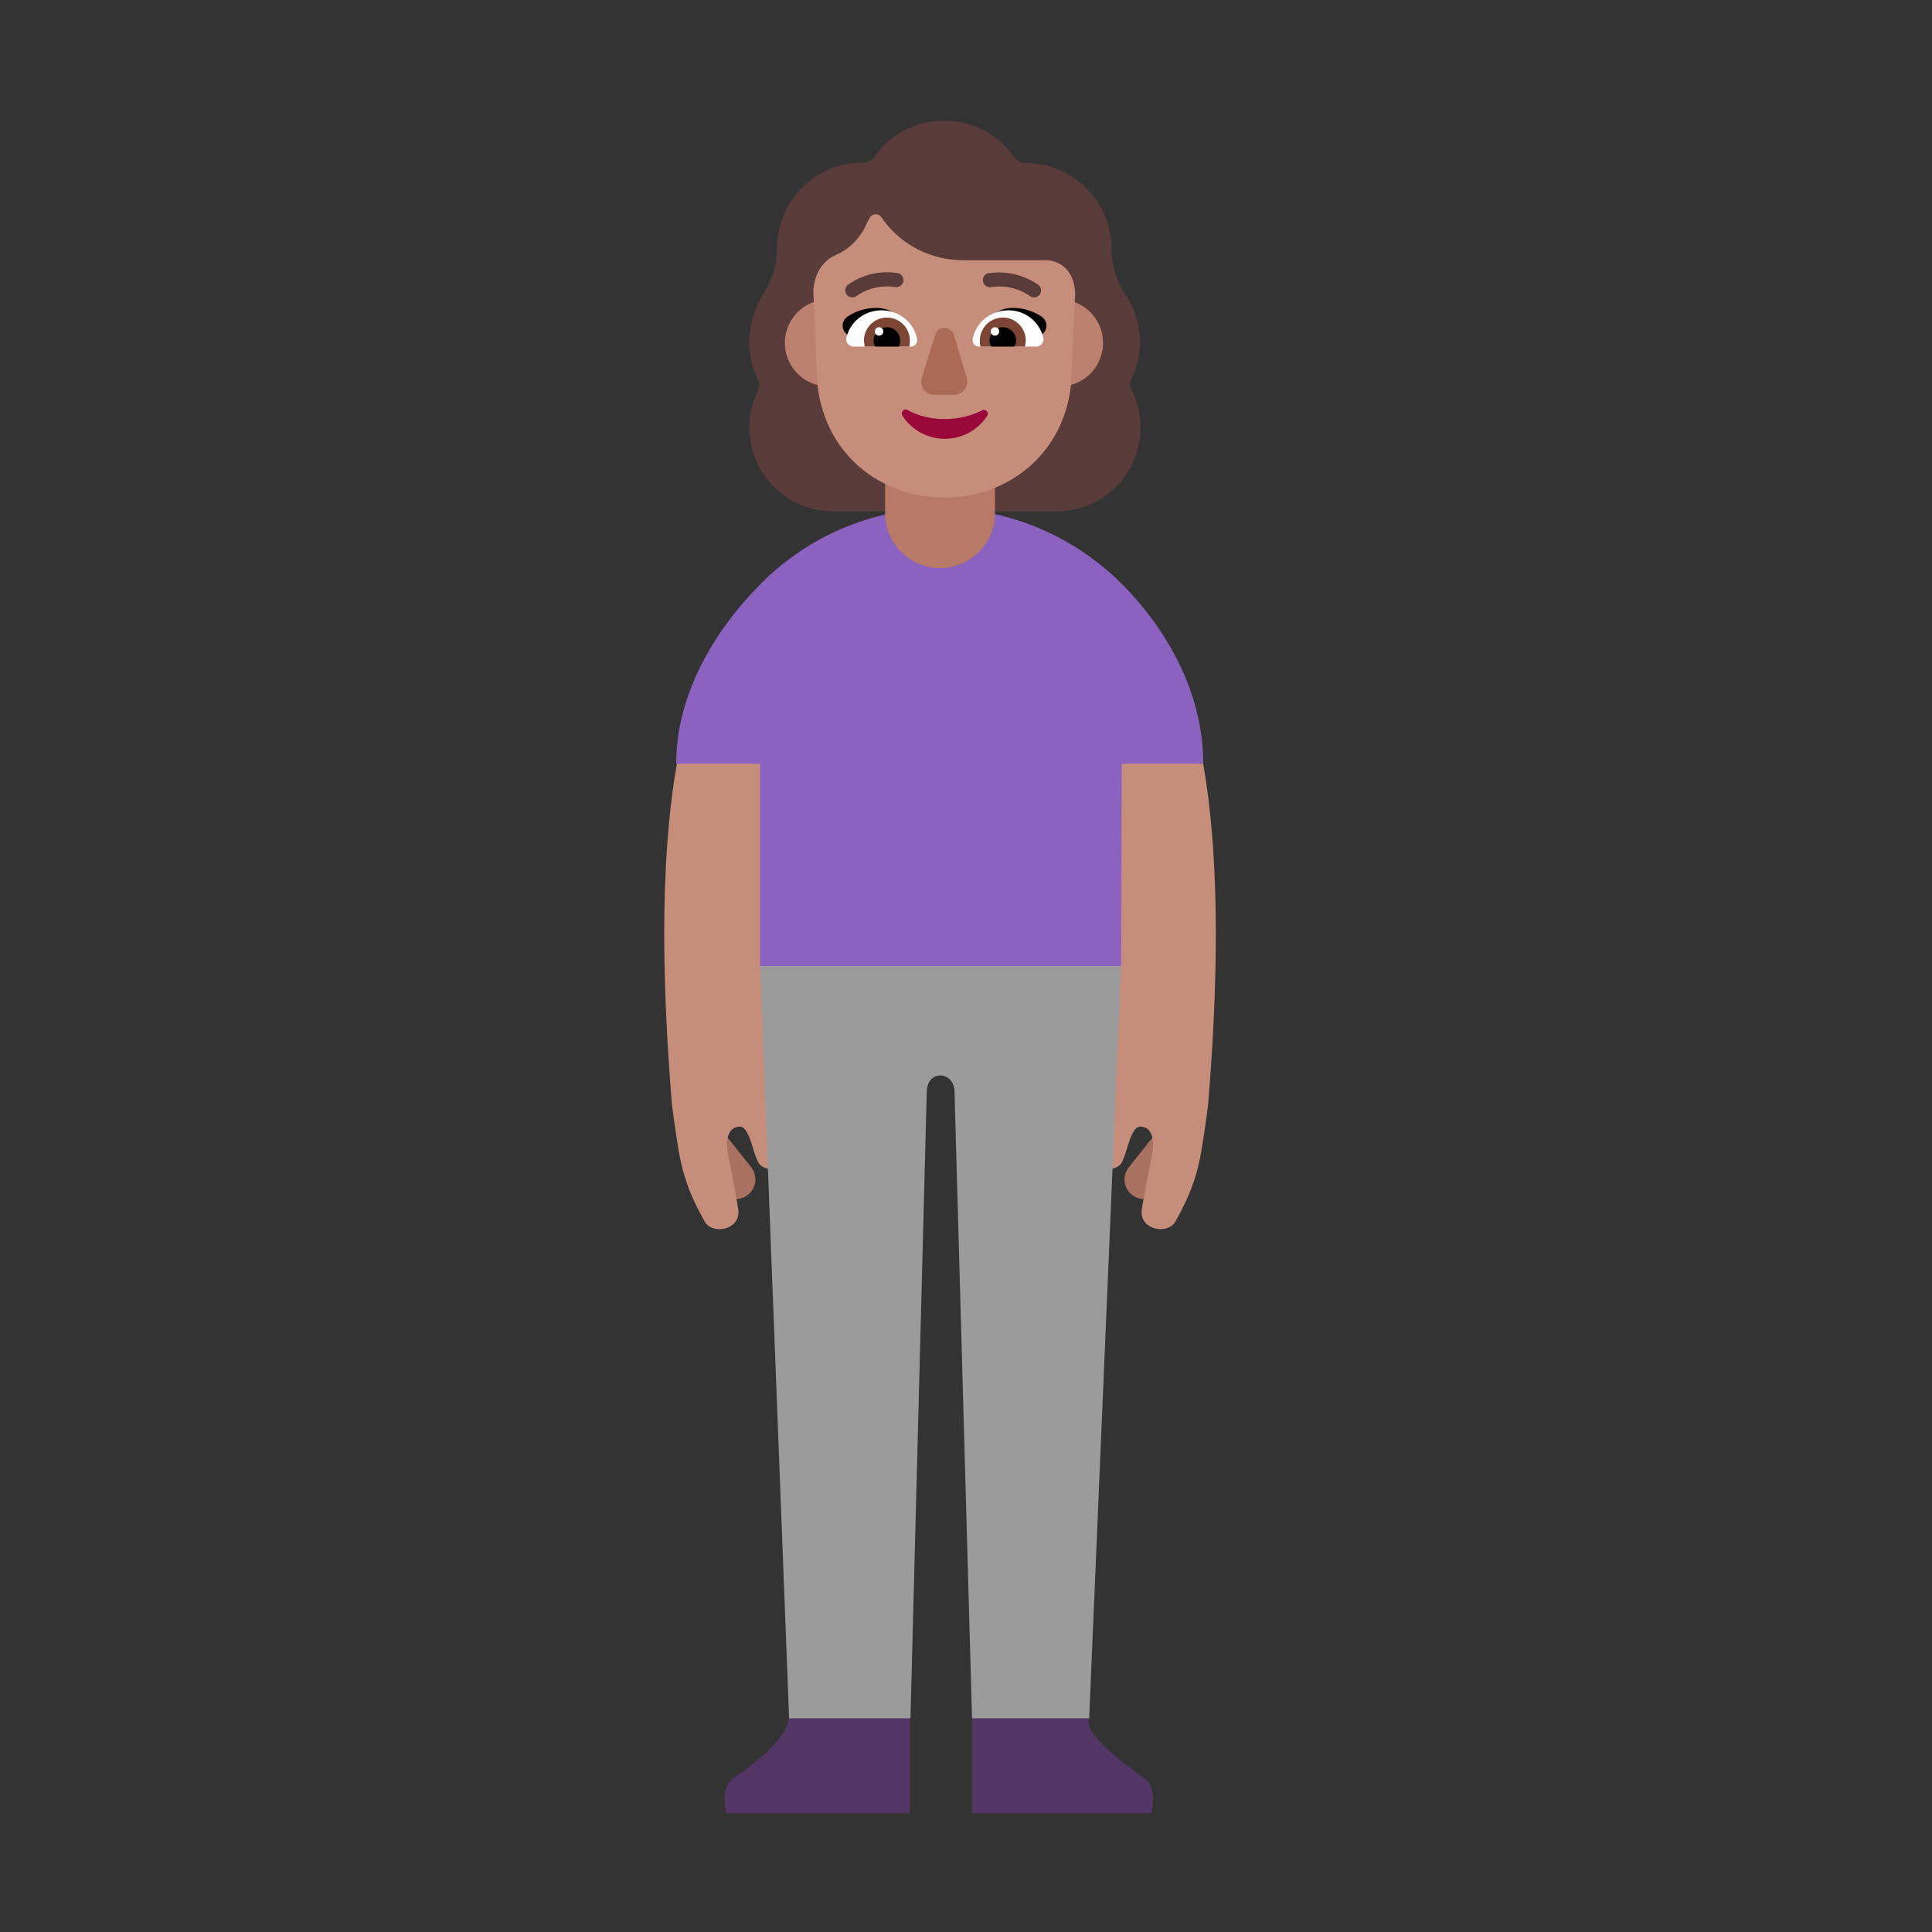<svg xmlns="http://www.w3.org/2000/svg" xmlns:xlink="http://www.w3.org/1999/xlink" width="32" height="32" viewBox="0 0 32 32"><rect x="0" y="0" width="32" height="32" fill="#333333" stroke="none"/><g fill="none"><path fill="#593B39" d="M18.74 6.28a1.411 1.411 0 0 0-.1-1.4c-.15-.23-.23-.49-.23-.76c0-.78-.64-1.42-1.42-1.42c-.08 0-.15-.04-.2-.1c-.25-.37-.67-.6-1.15-.6c-.48 0-.9.23-1.15.59c-.05.06-.12.1-.2.1c-.78 0-1.42.64-1.42 1.42c0 .27-.08.54-.23.76c-.14.23-.23.5-.23.79c0 .22.05.43.14.62c.03.06.03.13 0 .2a1.387 1.387 0 0 0 1.25 1.99h3.7c.77 0 1.39-.62 1.39-1.39c0-.22-.05-.42-.14-.61a.186.186 0 0 1-.01-.19Z"/><path fill="#A9715F" d="M11.93 19.74c.11.14.32.16.46.05a.33.33 0 0 0 .05-.46l-.35-.44a.33.33 0 0 0-.46-.05a.33.33 0 0 0-.05.46l.35.44Zm7.28 0a.33.33 0 0 1-.46.05a.322.322 0 0 1-.05-.46l.35-.44a.33.33 0 0 1 .46-.05c.14.11.16.32.05.46l-.35.44Z"/><path fill="#C68D7B" d="m13.96 8.99l.1 1.33l.09 1.04c-.03.01-1.7 1.39-1.17 6.89c.02.24.07.73.1.95c.01.17-.38.24-.51.07a1.062 1.062 0 0 1-.094-.242c-.057-.182-.119-.381-.236-.368c-.3.03-.17.52-.17.52s.14.71.16.87c.03.32-.43.41-.56.18c-.16-.29-.31-.59-.4-1.02c-.05-.22-.14-.91-.14-.91c-.631-7.673 1.217-8.541 2.452-9.122c.134-.063.262-.123.378-.188Zm3.22 0l-.1 1.33l-.08 1.04c.02.01 1.69 1.39 1.15 6.89c-.015.175-.045.488-.068.726l-.022.224c-.01.17.38.24.51.07c.035-.052.064-.145.094-.242c.057-.182.119-.381.236-.368c.3.03.17.52.17.52s-.14.71-.16.87c-.03.32.43.41.56.18c.16-.29.31-.59.4-1.02c.05-.22.14-.91.14-.91c.631-7.673-1.217-8.541-2.452-9.122c-.134-.063-.262-.123-.378-.188Z"/><path fill="#533566" d="M16.1 30.03v-1.57l.928-.372l1.022.372s-.25.18.91 1c.22.15.11.57.11.57H16.1Zm-1.03 0v-1.57l-.995-.336l-1.015.336s.07.32-.92 1c-.22.15-.11.57-.11.57h3.04Z"/><path fill="#9B9B9B" d="m12.59 16l.48 12.46h2.01l.27-10.37c0-.38.46-.36.46 0l.29 10.37h1.94l.53-12.468l-2.911-.837L12.59 16Z"/><path fill="#8B62BF" d="M18.57 16h-5.98v-3.35H11.2c0-1.15.63-2.2 1.39-2.97c.77-.78 1.83-1.26 3-1.26s2.23.49 3 1.26c.76.77 1.34 1.82 1.34 2.97h-1.35L18.57 16Z"/><path fill="#B87A66" d="M15.57 9.41c-.5 0-.91-.41-.91-.91v-.6h1.82v.6c0 .5-.41.91-.91.91Z"/><path fill="#BB806E" d="M14.44 5.68a.72.72 0 1 1-1.44 0a.72.72 0 0 1 1.44 0Zm3.83 0a.72.72 0 1 1-1.44 0a.72.72 0 0 1 1.44 0Z"/><path fill="#C68D7B" d="M17.808 4.851c-.03-.504-.401-.541-.478-.541h-1.37c-.55 0-1.05-.26-1.36-.71c-.05-.08-.17-.06-.2.02l-.04.07c-.1.24-.28.43-.51.53a.048.048 0 0 1-.021.012l-.02.008c-.096.049-.317.201-.338.587l.005.11l.004.053l.046 1.141l.004.089c.05 1.21.98 2.02 2.11 2.02s2.06-.81 2.11-2.02l.058-1.369Z"/><path fill="#000" d="M14.52 5.1c.25 0 .44.17.57.36l-.28.082c-.194.056-.383.11-.58.178l-.21-.19a.179.179 0 0 1 .01-.28c.14-.1.32-.15.49-.15Zm2.25 0c-.24 0-.44.17-.56.36l.28.082c.194.056.383.11.58.178l.2-.19c.09-.08.08-.21-.01-.28a.858.858 0 0 0-.49-.15Z"/><path fill="#fff" d="M14.02 5.59c.06-.26.3-.45.58-.45c.29 0 .54.2.59.48c.01.06-.04.12-.1.12h-.96c-.07 0-.13-.08-.11-.15Zm3.26 0a.592.592 0 0 0-.58-.45c-.29 0-.54.2-.59.48c-.01.06.04.12.1.12h.96c.07 0 .13-.08.11-.15Z"/><path fill="#7D4533" d="M14.31 5.64a.38.38 0 1 1 .76 0c0 .03 0 .07-.01.1h-.74c0-.014-.002-.028-.004-.043a.356.356 0 0 1-.006-.057Zm2.68 0a.38.38 0 1 0-.76 0c0 .03 0 .07.01.1h.74c0-.014.002-.028.004-.043a.356.356 0 0 0 .006-.057Z"/><path fill="#000" d="M14.69 5.42c.12 0 .22.1.22.22c0 .04-.01.08-.02.1h-.39a.169.169 0 0 1-.03-.1c0-.12.1-.22.22-.22Zm1.92 0c-.12 0-.22.1-.22.22c0 .04.01.08.03.1h.38c.02-.03.03-.06.03-.1c0-.12-.1-.22-.22-.22Z"/><path fill="#fff" d="M14.63 5.49a.07.07 0 1 1-.14 0a.07.07 0 0 1 .14 0Zm1.92 0a.07.07 0 1 1-.14 0a.07.07 0 0 1 .14 0Z"/><path fill="#990838" d="M15.64 6.94c-.22 0-.43-.05-.61-.15c-.06-.03-.12.04-.08.1a.837.837 0 0 0 1.4 0c.04-.06-.03-.13-.09-.09c-.18.09-.39.14-.62.14Z"/><path fill="#AB6A55" d="m15.49 5.55l-.22.7c-.05.15.06.29.21.29h.32c.15 0 .26-.15.21-.29l-.21-.7c-.05-.16-.27-.16-.31 0Z"/><path fill="#593B39" d="M14.05 4.905a.117.117 0 0 0 .139-.004a.883.883 0 0 1 .642-.146a.122.122 0 0 0 .132-.1a.117.117 0 0 0-.1-.132a1.116 1.116 0 0 0-.818.194a.117.117 0 0 0 .005.188Zm3.005-.004a.119.119 0 0 0 .164-.018a.118.118 0 0 0-.02-.165a1.153 1.153 0 0 0-.818-.194a.116.116 0 0 0-.098.087a.115.115 0 0 0-.002.045a.115.115 0 0 0 .132.1a.886.886 0 0 1 .642.145Z"/></g></svg>